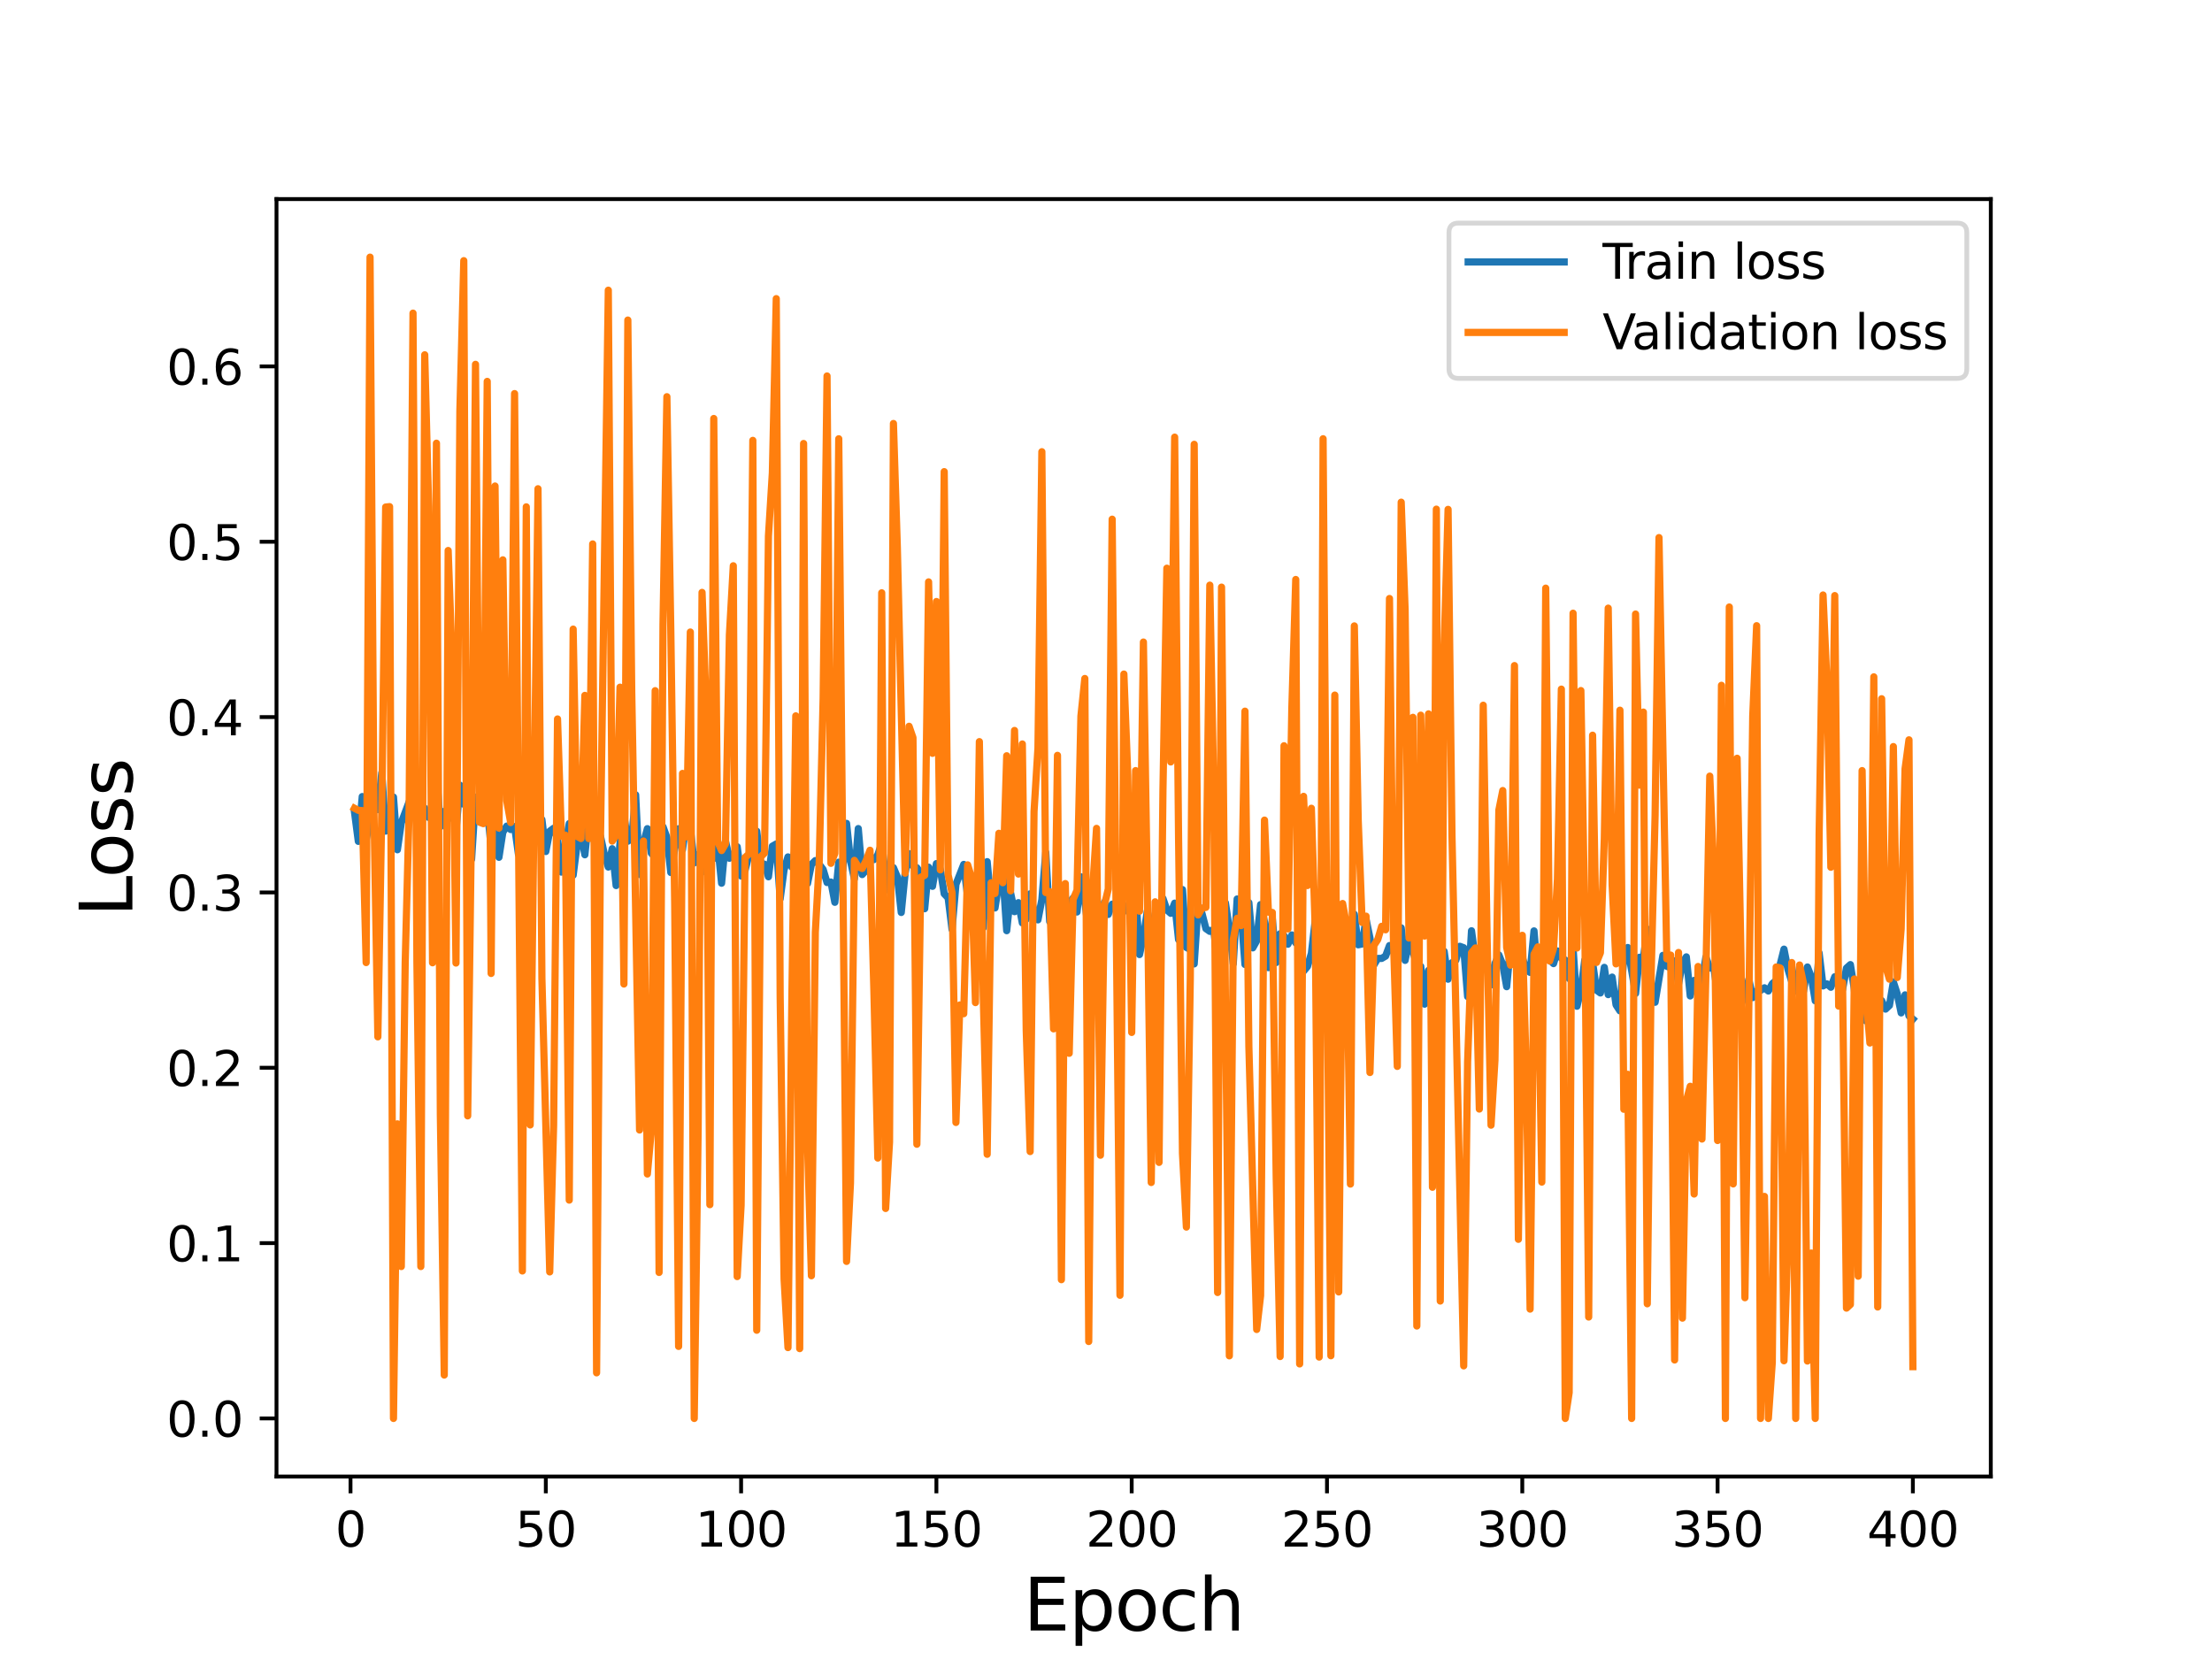<?xml version="1.0" encoding="utf-8" standalone="no"?>
<!DOCTYPE svg PUBLIC "-//W3C//DTD SVG 1.1//EN"
  "http://www.w3.org/Graphics/SVG/1.1/DTD/svg11.dtd">
<svg height="345.6pt" version="1.1" viewBox="0 0 460.8 345.6" width="460.8pt" xmlns="http://www.w3.org/2000/svg" xmlns:xlink="http://www.w3.org/1999/xlink">
 <defs>
  <style type="text/css">*{stroke-linecap:butt;stroke-linejoin:round;}</style>
 </defs>
 <g id="figure_1">
  <g id="patch_1">
   <path d="M 0 345.6 
L 460.8 345.6 
L 460.8 0 
L 0 0 
z
" style="fill:#ffffff;"/>
  </g>
  <g id="axes_1">
   <g id="patch_2">
    <path d="M 57.6 307.584 
L 414.72 307.584 
L 414.72 41.472 
L 57.6 41.472 
z
" style="fill:#ffffff;"/>
   </g>
   <g id="matplotlib.axis_1">
    <g id="xtick_1">
     <g id="line2d_1">
      <defs>
       <path d="M 0 0 
L 0 3.5 
" id="mfa53980876" style="stroke:#000000;stroke-width:0.8;"/>
      </defs>
      <g>
       <use style="stroke:#000000;stroke-width:0.8;" x="73.019" xlink:href="#mfa53980876" y="307.584"/>
      </g>
     </g>
     <g id="text_1">
      <!-- 0 -->
      <g transform="translate(69.838 322.182)scale(0.1 -0.1)">
       <defs>
        <path d="M 2034 4250 
Q 1547 4250 1301 3770 
Q 1056 3291 1056 2328 
Q 1056 1369 1301 889 
Q 1547 409 2034 409 
Q 2525 409 2770 889 
Q 3016 1369 3016 2328 
Q 3016 3291 2770 3770 
Q 2525 4250 2034 4250 
z
M 2034 4750 
Q 2819 4750 3233 4129 
Q 3647 3509 3647 2328 
Q 3647 1150 3233 529 
Q 2819 -91 2034 -91 
Q 1250 -91 836 529 
Q 422 1150 422 2328 
Q 422 3509 836 4129 
Q 1250 4750 2034 4750 
z
" id="DejaVuSans-30" transform="scale(0.016)"/>
       </defs>
       <use xlink:href="#DejaVuSans-30"/>
      </g>
     </g>
    </g>
    <g id="xtick_2">
     <g id="line2d_2">
      <g>
       <use style="stroke:#000000;stroke-width:0.8;" x="113.703" xlink:href="#mfa53980876" y="307.584"/>
      </g>
     </g>
     <g id="text_2">
      <!-- 50 -->
      <g transform="translate(107.34 322.182)scale(0.1 -0.1)">
       <defs>
        <path d="M 691 4666 
L 3169 4666 
L 3169 4134 
L 1269 4134 
L 1269 2991 
Q 1406 3038 1543 3061 
Q 1681 3084 1819 3084 
Q 2600 3084 3056 2656 
Q 3513 2228 3513 1497 
Q 3513 744 3044 326 
Q 2575 -91 1722 -91 
Q 1428 -91 1123 -41 
Q 819 9 494 109 
L 494 744 
Q 775 591 1075 516 
Q 1375 441 1709 441 
Q 2250 441 2565 725 
Q 2881 1009 2881 1497 
Q 2881 1984 2565 2268 
Q 2250 2553 1709 2553 
Q 1456 2553 1204 2497 
Q 953 2441 691 2322 
L 691 4666 
z
" id="DejaVuSans-35" transform="scale(0.016)"/>
       </defs>
       <use xlink:href="#DejaVuSans-35"/>
       <use x="63.623" xlink:href="#DejaVuSans-30"/>
      </g>
     </g>
    </g>
    <g id="xtick_3">
     <g id="line2d_3">
      <g>
       <use style="stroke:#000000;stroke-width:0.8;" x="154.386" xlink:href="#mfa53980876" y="307.584"/>
      </g>
     </g>
     <g id="text_3">
      <!-- 100 -->
      <g transform="translate(144.842 322.182)scale(0.1 -0.1)">
       <defs>
        <path d="M 794 531 
L 1825 531 
L 1825 4091 
L 703 3866 
L 703 4441 
L 1819 4666 
L 2450 4666 
L 2450 531 
L 3481 531 
L 3481 0 
L 794 0 
L 794 531 
z
" id="DejaVuSans-31" transform="scale(0.016)"/>
       </defs>
       <use xlink:href="#DejaVuSans-31"/>
       <use x="63.623" xlink:href="#DejaVuSans-30"/>
       <use x="127.246" xlink:href="#DejaVuSans-30"/>
      </g>
     </g>
    </g>
    <g id="xtick_4">
     <g id="line2d_4">
      <g>
       <use style="stroke:#000000;stroke-width:0.8;" x="195.07" xlink:href="#mfa53980876" y="307.584"/>
      </g>
     </g>
     <g id="text_4">
      <!-- 150 -->
      <g transform="translate(185.526 322.182)scale(0.1 -0.1)">
       <use xlink:href="#DejaVuSans-31"/>
       <use x="63.623" xlink:href="#DejaVuSans-35"/>
       <use x="127.246" xlink:href="#DejaVuSans-30"/>
      </g>
     </g>
    </g>
    <g id="xtick_5">
     <g id="line2d_5">
      <g>
       <use style="stroke:#000000;stroke-width:0.8;" x="235.753" xlink:href="#mfa53980876" y="307.584"/>
      </g>
     </g>
     <g id="text_5">
      <!-- 200 -->
      <g transform="translate(226.209 322.182)scale(0.1 -0.1)">
       <defs>
        <path d="M 1228 531 
L 3431 531 
L 3431 0 
L 469 0 
L 469 531 
Q 828 903 1448 1529 
Q 2069 2156 2228 2338 
Q 2531 2678 2651 2914 
Q 2772 3150 2772 3378 
Q 2772 3750 2511 3984 
Q 2250 4219 1831 4219 
Q 1534 4219 1204 4116 
Q 875 4013 500 3803 
L 500 4441 
Q 881 4594 1212 4672 
Q 1544 4750 1819 4750 
Q 2544 4750 2975 4387 
Q 3406 4025 3406 3419 
Q 3406 3131 3298 2873 
Q 3191 2616 2906 2266 
Q 2828 2175 2409 1742 
Q 1991 1309 1228 531 
z
" id="DejaVuSans-32" transform="scale(0.016)"/>
       </defs>
       <use xlink:href="#DejaVuSans-32"/>
       <use x="63.623" xlink:href="#DejaVuSans-30"/>
       <use x="127.246" xlink:href="#DejaVuSans-30"/>
      </g>
     </g>
    </g>
    <g id="xtick_6">
     <g id="line2d_6">
      <g>
       <use style="stroke:#000000;stroke-width:0.8;" x="276.437" xlink:href="#mfa53980876" y="307.584"/>
      </g>
     </g>
     <g id="text_6">
      <!-- 250 -->
      <g transform="translate(266.893 322.182)scale(0.1 -0.1)">
       <use xlink:href="#DejaVuSans-32"/>
       <use x="63.623" xlink:href="#DejaVuSans-35"/>
       <use x="127.246" xlink:href="#DejaVuSans-30"/>
      </g>
     </g>
    </g>
    <g id="xtick_7">
     <g id="line2d_7">
      <g>
       <use style="stroke:#000000;stroke-width:0.8;" x="317.12" xlink:href="#mfa53980876" y="307.584"/>
      </g>
     </g>
     <g id="text_7">
      <!-- 300 -->
      <g transform="translate(307.576 322.182)scale(0.1 -0.1)">
       <defs>
        <path d="M 2597 2516 
Q 3050 2419 3304 2112 
Q 3559 1806 3559 1356 
Q 3559 666 3084 287 
Q 2609 -91 1734 -91 
Q 1441 -91 1130 -33 
Q 819 25 488 141 
L 488 750 
Q 750 597 1062 519 
Q 1375 441 1716 441 
Q 2309 441 2620 675 
Q 2931 909 2931 1356 
Q 2931 1769 2642 2001 
Q 2353 2234 1838 2234 
L 1294 2234 
L 1294 2753 
L 1863 2753 
Q 2328 2753 2575 2939 
Q 2822 3125 2822 3475 
Q 2822 3834 2567 4026 
Q 2313 4219 1838 4219 
Q 1578 4219 1281 4162 
Q 984 4106 628 3988 
L 628 4550 
Q 988 4650 1302 4700 
Q 1616 4750 1894 4750 
Q 2613 4750 3031 4423 
Q 3450 4097 3450 3541 
Q 3450 3153 3228 2886 
Q 3006 2619 2597 2516 
z
" id="DejaVuSans-33" transform="scale(0.016)"/>
       </defs>
       <use xlink:href="#DejaVuSans-33"/>
       <use x="63.623" xlink:href="#DejaVuSans-30"/>
       <use x="127.246" xlink:href="#DejaVuSans-30"/>
      </g>
     </g>
    </g>
    <g id="xtick_8">
     <g id="line2d_8">
      <g>
       <use style="stroke:#000000;stroke-width:0.8;" x="357.804" xlink:href="#mfa53980876" y="307.584"/>
      </g>
     </g>
     <g id="text_8">
      <!-- 350 -->
      <g transform="translate(348.26 322.182)scale(0.1 -0.1)">
       <use xlink:href="#DejaVuSans-33"/>
       <use x="63.623" xlink:href="#DejaVuSans-35"/>
       <use x="127.246" xlink:href="#DejaVuSans-30"/>
      </g>
     </g>
    </g>
    <g id="xtick_9">
     <g id="line2d_9">
      <g>
       <use style="stroke:#000000;stroke-width:0.8;" x="398.487" xlink:href="#mfa53980876" y="307.584"/>
      </g>
     </g>
     <g id="text_9">
      <!-- 400 -->
      <g transform="translate(388.944 322.182)scale(0.1 -0.1)">
       <defs>
        <path d="M 2419 4116 
L 825 1625 
L 2419 1625 
L 2419 4116 
z
M 2253 4666 
L 3047 4666 
L 3047 1625 
L 3713 1625 
L 3713 1100 
L 3047 1100 
L 3047 0 
L 2419 0 
L 2419 1100 
L 313 1100 
L 313 1709 
L 2253 4666 
z
" id="DejaVuSans-34" transform="scale(0.016)"/>
       </defs>
       <use xlink:href="#DejaVuSans-34"/>
       <use x="63.623" xlink:href="#DejaVuSans-30"/>
       <use x="127.246" xlink:href="#DejaVuSans-30"/>
      </g>
     </g>
    </g>
    <g id="text_10">
     <!-- Epoch -->
     <g transform="translate(213.194 339.66)scale(0.15 -0.15)">
      <defs>
       <path d="M 628 4666 
L 3578 4666 
L 3578 4134 
L 1259 4134 
L 1259 2753 
L 3481 2753 
L 3481 2222 
L 1259 2222 
L 1259 531 
L 3634 531 
L 3634 0 
L 628 0 
L 628 4666 
z
" id="DejaVuSans-45" transform="scale(0.016)"/>
       <path d="M 1159 525 
L 1159 -1331 
L 581 -1331 
L 581 3500 
L 1159 3500 
L 1159 2969 
Q 1341 3281 1617 3432 
Q 1894 3584 2278 3584 
Q 2916 3584 3314 3078 
Q 3713 2572 3713 1747 
Q 3713 922 3314 415 
Q 2916 -91 2278 -91 
Q 1894 -91 1617 61 
Q 1341 213 1159 525 
z
M 3116 1747 
Q 3116 2381 2855 2742 
Q 2594 3103 2138 3103 
Q 1681 3103 1420 2742 
Q 1159 2381 1159 1747 
Q 1159 1113 1420 752 
Q 1681 391 2138 391 
Q 2594 391 2855 752 
Q 3116 1113 3116 1747 
z
" id="DejaVuSans-70" transform="scale(0.016)"/>
       <path d="M 1959 3097 
Q 1497 3097 1228 2736 
Q 959 2375 959 1747 
Q 959 1119 1226 758 
Q 1494 397 1959 397 
Q 2419 397 2687 759 
Q 2956 1122 2956 1747 
Q 2956 2369 2687 2733 
Q 2419 3097 1959 3097 
z
M 1959 3584 
Q 2709 3584 3137 3096 
Q 3566 2609 3566 1747 
Q 3566 888 3137 398 
Q 2709 -91 1959 -91 
Q 1206 -91 779 398 
Q 353 888 353 1747 
Q 353 2609 779 3096 
Q 1206 3584 1959 3584 
z
" id="DejaVuSans-6f" transform="scale(0.016)"/>
       <path d="M 3122 3366 
L 3122 2828 
Q 2878 2963 2633 3030 
Q 2388 3097 2138 3097 
Q 1578 3097 1268 2742 
Q 959 2388 959 1747 
Q 959 1106 1268 751 
Q 1578 397 2138 397 
Q 2388 397 2633 464 
Q 2878 531 3122 666 
L 3122 134 
Q 2881 22 2623 -34 
Q 2366 -91 2075 -91 
Q 1284 -91 818 406 
Q 353 903 353 1747 
Q 353 2603 823 3093 
Q 1294 3584 2113 3584 
Q 2378 3584 2631 3529 
Q 2884 3475 3122 3366 
z
" id="DejaVuSans-63" transform="scale(0.016)"/>
       <path d="M 3513 2113 
L 3513 0 
L 2938 0 
L 2938 2094 
Q 2938 2591 2744 2837 
Q 2550 3084 2163 3084 
Q 1697 3084 1428 2787 
Q 1159 2491 1159 1978 
L 1159 0 
L 581 0 
L 581 4863 
L 1159 4863 
L 1159 2956 
Q 1366 3272 1645 3428 
Q 1925 3584 2291 3584 
Q 2894 3584 3203 3211 
Q 3513 2838 3513 2113 
z
" id="DejaVuSans-68" transform="scale(0.016)"/>
      </defs>
      <use xlink:href="#DejaVuSans-45"/>
      <use x="63.184" xlink:href="#DejaVuSans-70"/>
      <use x="126.66" xlink:href="#DejaVuSans-6f"/>
      <use x="187.842" xlink:href="#DejaVuSans-63"/>
      <use x="242.822" xlink:href="#DejaVuSans-68"/>
     </g>
    </g>
   </g>
   <g id="matplotlib.axis_2">
    <g id="ytick_1">
     <g id="line2d_10">
      <defs>
       <path d="M 0 0 
L -3.5 0 
" id="md82b149ac2" style="stroke:#000000;stroke-width:0.8;"/>
      </defs>
      <g>
       <use style="stroke:#000000;stroke-width:0.8;" x="57.6" xlink:href="#md82b149ac2" y="295.488"/>
      </g>
     </g>
     <g id="text_11">
      <!-- 0.0 -->
      <g transform="translate(34.697 299.287)scale(0.1 -0.1)">
       <defs>
        <path d="M 684 794 
L 1344 794 
L 1344 0 
L 684 0 
L 684 794 
z
" id="DejaVuSans-2e" transform="scale(0.016)"/>
       </defs>
       <use xlink:href="#DejaVuSans-30"/>
       <use x="63.623" xlink:href="#DejaVuSans-2e"/>
       <use x="95.41" xlink:href="#DejaVuSans-30"/>
      </g>
     </g>
    </g>
    <g id="ytick_2">
     <g id="line2d_11">
      <g>
       <use style="stroke:#000000;stroke-width:0.8;" x="57.6" xlink:href="#md82b149ac2" y="258.961"/>
      </g>
     </g>
     <g id="text_12">
      <!-- 0.1 -->
      <g transform="translate(34.697 262.76)scale(0.1 -0.1)">
       <use xlink:href="#DejaVuSans-30"/>
       <use x="63.623" xlink:href="#DejaVuSans-2e"/>
       <use x="95.41" xlink:href="#DejaVuSans-31"/>
      </g>
     </g>
    </g>
    <g id="ytick_3">
     <g id="line2d_12">
      <g>
       <use style="stroke:#000000;stroke-width:0.8;" x="57.6" xlink:href="#md82b149ac2" y="222.434"/>
      </g>
     </g>
     <g id="text_13">
      <!-- 0.2 -->
      <g transform="translate(34.697 226.233)scale(0.1 -0.1)">
       <use xlink:href="#DejaVuSans-30"/>
       <use x="63.623" xlink:href="#DejaVuSans-2e"/>
       <use x="95.41" xlink:href="#DejaVuSans-32"/>
      </g>
     </g>
    </g>
    <g id="ytick_4">
     <g id="line2d_13">
      <g>
       <use style="stroke:#000000;stroke-width:0.8;" x="57.6" xlink:href="#md82b149ac2" y="185.907"/>
      </g>
     </g>
     <g id="text_14">
      <!-- 0.3 -->
      <g transform="translate(34.697 189.707)scale(0.1 -0.1)">
       <use xlink:href="#DejaVuSans-30"/>
       <use x="63.623" xlink:href="#DejaVuSans-2e"/>
       <use x="95.41" xlink:href="#DejaVuSans-33"/>
      </g>
     </g>
    </g>
    <g id="ytick_5">
     <g id="line2d_14">
      <g>
       <use style="stroke:#000000;stroke-width:0.8;" x="57.6" xlink:href="#md82b149ac2" y="149.381"/>
      </g>
     </g>
     <g id="text_15">
      <!-- 0.4 -->
      <g transform="translate(34.697 153.18)scale(0.1 -0.1)">
       <use xlink:href="#DejaVuSans-30"/>
       <use x="63.623" xlink:href="#DejaVuSans-2e"/>
       <use x="95.41" xlink:href="#DejaVuSans-34"/>
      </g>
     </g>
    </g>
    <g id="ytick_6">
     <g id="line2d_15">
      <g>
       <use style="stroke:#000000;stroke-width:0.8;" x="57.6" xlink:href="#md82b149ac2" y="112.854"/>
      </g>
     </g>
     <g id="text_16">
      <!-- 0.5 -->
      <g transform="translate(34.697 116.653)scale(0.1 -0.1)">
       <use xlink:href="#DejaVuSans-30"/>
       <use x="63.623" xlink:href="#DejaVuSans-2e"/>
       <use x="95.41" xlink:href="#DejaVuSans-35"/>
      </g>
     </g>
    </g>
    <g id="ytick_7">
     <g id="line2d_16">
      <g>
       <use style="stroke:#000000;stroke-width:0.8;" x="57.6" xlink:href="#md82b149ac2" y="76.327"/>
      </g>
     </g>
     <g id="text_17">
      <!-- 0.6 -->
      <g transform="translate(34.697 80.126)scale(0.1 -0.1)">
       <defs>
        <path d="M 2113 2584 
Q 1688 2584 1439 2293 
Q 1191 2003 1191 1497 
Q 1191 994 1439 701 
Q 1688 409 2113 409 
Q 2538 409 2786 701 
Q 3034 994 3034 1497 
Q 3034 2003 2786 2293 
Q 2538 2584 2113 2584 
z
M 3366 4563 
L 3366 3988 
Q 3128 4100 2886 4159 
Q 2644 4219 2406 4219 
Q 1781 4219 1451 3797 
Q 1122 3375 1075 2522 
Q 1259 2794 1537 2939 
Q 1816 3084 2150 3084 
Q 2853 3084 3261 2657 
Q 3669 2231 3669 1497 
Q 3669 778 3244 343 
Q 2819 -91 2113 -91 
Q 1303 -91 875 529 
Q 447 1150 447 2328 
Q 447 3434 972 4092 
Q 1497 4750 2381 4750 
Q 2619 4750 2861 4703 
Q 3103 4656 3366 4563 
z
" id="DejaVuSans-36" transform="scale(0.016)"/>
       </defs>
       <use xlink:href="#DejaVuSans-30"/>
       <use x="63.623" xlink:href="#DejaVuSans-2e"/>
       <use x="95.41" xlink:href="#DejaVuSans-36"/>
      </g>
     </g>
    </g>
    <g id="text_18">
     <!-- Loss -->
     <g transform="translate(27.577 190.979)rotate(-90)scale(0.15 -0.15)">
      <defs>
       <path d="M 628 4666 
L 1259 4666 
L 1259 531 
L 3531 531 
L 3531 0 
L 628 0 
L 628 4666 
z
" id="DejaVuSans-4c" transform="scale(0.016)"/>
       <path d="M 2834 3397 
L 2834 2853 
Q 2591 2978 2328 3040 
Q 2066 3103 1784 3103 
Q 1356 3103 1142 2972 
Q 928 2841 928 2578 
Q 928 2378 1081 2264 
Q 1234 2150 1697 2047 
L 1894 2003 
Q 2506 1872 2764 1633 
Q 3022 1394 3022 966 
Q 3022 478 2636 193 
Q 2250 -91 1575 -91 
Q 1294 -91 989 -36 
Q 684 19 347 128 
L 347 722 
Q 666 556 975 473 
Q 1284 391 1588 391 
Q 1994 391 2212 530 
Q 2431 669 2431 922 
Q 2431 1156 2273 1281 
Q 2116 1406 1581 1522 
L 1381 1569 
Q 847 1681 609 1914 
Q 372 2147 372 2553 
Q 372 3047 722 3315 
Q 1072 3584 1716 3584 
Q 2034 3584 2315 3537 
Q 2597 3491 2834 3397 
z
" id="DejaVuSans-73" transform="scale(0.016)"/>
      </defs>
      <use xlink:href="#DejaVuSans-4c"/>
      <use x="53.963" xlink:href="#DejaVuSans-6f"/>
      <use x="115.145" xlink:href="#DejaVuSans-73"/>
      <use x="167.244" xlink:href="#DejaVuSans-73"/>
     </g>
    </g>
   </g>
   <g id="line2d_17">
    <path clip-path="url(#pd3106935c7)" d="M 73.833 169.07 
L 74.646 175.272 
L 75.46 165.939 
L 76.274 174.981 
L 77.087 170.844 
L 77.901 167.456 
L 78.715 168.663 
L 79.528 160.999 
L 80.342 173.133 
L 81.156 170.507 
L 81.969 166.043 
L 82.783 177.019 
L 83.597 171.403 
L 85.224 167.035 
L 86.038 165.91 
L 86.851 171.52 
L 87.665 169.086 
L 88.479 168.361 
L 89.292 170.281 
L 90.106 169.9 
L 90.92 160.847 
L 91.733 172.217 
L 92.547 169.019 
L 93.361 170.667 
L 94.174 165.024 
L 94.988 173.123 
L 95.802 163.558 
L 96.616 167.538 
L 97.429 163.601 
L 98.243 178.988 
L 99.057 166.061 
L 99.87 167.178 
L 100.684 164.77 
L 101.498 168.416 
L 102.311 176.453 
L 103.125 172.645 
L 103.939 178.592 
L 104.752 173.367 
L 105.566 172.094 
L 106.38 172.804 
L 107.193 172.176 
L 108.007 177.982 
L 108.821 173.425 
L 109.634 176.198 
L 110.448 167.018 
L 111.262 165.918 
L 112.075 170.912 
L 112.889 170.729 
L 113.703 177.386 
L 114.516 173.159 
L 115.33 172.547 
L 116.144 174.684 
L 116.957 181.673 
L 117.771 175.918 
L 118.585 171.558 
L 119.398 182.326 
L 120.212 176.041 
L 121.026 173.77 
L 121.839 178.065 
L 122.653 170.141 
L 123.467 173.049 
L 124.28 178.029 
L 125.094 174.228 
L 125.908 177.98 
L 126.721 180.622 
L 127.535 176.8 
L 128.349 184.479 
L 129.162 175.594 
L 129.976 169.959 
L 130.79 175.237 
L 131.603 174.647 
L 132.417 165.574 
L 133.231 182.18 
L 134.044 175.64 
L 134.858 172.625 
L 135.672 177.726 
L 136.485 178.612 
L 137.299 182.059 
L 138.113 172.226 
L 138.926 174.456 
L 139.74 181.756 
L 140.554 176.776 
L 141.367 172.642 
L 142.181 176.991 
L 142.995 170.734 
L 143.808 172.6 
L 144.622 179.766 
L 145.436 178.012 
L 146.249 181.662 
L 147.063 170.242 
L 148.69 178.859 
L 149.504 175.888 
L 150.318 183.988 
L 151.131 175.201 
L 151.945 178.791 
L 152.759 178.244 
L 153.572 176.391 
L 154.386 182.487 
L 155.2 181.354 
L 156.013 178.122 
L 156.827 176.269 
L 157.641 173.158 
L 158.454 179.801 
L 159.268 180.033 
L 160.082 182.648 
L 160.895 176.279 
L 161.709 175.815 
L 162.523 187.238 
L 163.336 181.19 
L 164.15 178.51 
L 164.964 180.638 
L 165.777 176.014 
L 166.591 175.821 
L 167.405 183.156 
L 168.219 184.053 
L 169.032 180.083 
L 169.846 179.278 
L 170.66 180.068 
L 171.473 181.117 
L 172.287 183.848 
L 173.101 183.744 
L 173.914 187.966 
L 174.728 179.608 
L 175.542 181.324 
L 176.355 171.527 
L 177.169 179.323 
L 177.983 183.067 
L 178.796 172.608 
L 179.61 182.189 
L 180.424 181.305 
L 181.237 179.053 
L 182.051 179.073 
L 182.865 178.089 
L 183.678 175.623 
L 184.492 182.733 
L 185.306 185.596 
L 186.119 180.754 
L 186.933 182.685 
L 187.747 190.083 
L 188.56 181.852 
L 189.374 177.828 
L 190.188 180.42 
L 191.001 180.769 
L 191.815 181.905 
L 192.629 189.302 
L 193.442 180.648 
L 194.256 184.637 
L 195.07 179.904 
L 195.883 181.094 
L 196.697 186.192 
L 197.511 187.037 
L 198.324 193.608 
L 199.138 184.211 
L 200.765 180.074 
L 201.579 186.841 
L 203.206 184.859 
L 204.02 187.303 
L 204.834 193.264 
L 205.647 179.499 
L 206.461 188.08 
L 207.275 189.145 
L 208.088 184.111 
L 208.902 181.975 
L 209.716 193.879 
L 210.529 186.01 
L 211.343 189.917 
L 212.157 188.044 
L 212.97 192.259 
L 213.784 191.48 
L 214.598 186.201 
L 215.411 189.793 
L 216.225 191.623 
L 217.039 187.397 
L 217.852 177.584 
L 218.666 191.976 
L 219.48 186.592 
L 220.293 184.18 
L 221.107 189.988 
L 221.921 188.761 
L 222.734 188.124 
L 223.548 187.077 
L 224.362 189.984 
L 225.175 182.655 
L 225.989 187.788 
L 226.803 194.348 
L 227.616 189.503 
L 228.43 186.572 
L 229.244 196.475 
L 230.057 187.975 
L 230.871 190.492 
L 231.685 188.358 
L 232.498 188.282 
L 233.312 188.87 
L 234.126 189.869 
L 234.939 188.793 
L 236.567 185.838 
L 237.381 198.852 
L 238.194 195.172 
L 239.008 189.784 
L 239.822 193.41 
L 240.635 194.433 
L 241.449 189.001 
L 242.263 187.16 
L 243.076 189.563 
L 243.89 190.261 
L 244.704 188.144 
L 245.517 195.742 
L 246.331 185.312 
L 247.145 197.361 
L 247.958 197.808 
L 248.772 200.797 
L 249.586 188.528 
L 250.399 190.304 
L 251.213 193.452 
L 252.027 194.021 
L 252.84 193.601 
L 253.654 201.064 
L 254.468 201.604 
L 255.281 188.082 
L 256.095 193.515 
L 256.909 200.775 
L 257.722 187.273 
L 258.536 190.209 
L 259.35 200.918 
L 260.163 188.034 
L 260.977 197.454 
L 261.791 195.98 
L 262.604 188.44 
L 263.418 192.065 
L 264.232 201.574 
L 265.045 191.322 
L 265.859 200.513 
L 266.673 194.52 
L 267.486 194.896 
L 268.3 196.697 
L 269.114 194.763 
L 269.927 196.423 
L 270.741 195.04 
L 271.555 202.312 
L 272.368 201.338 
L 273.182 198.605 
L 273.996 191.668 
L 274.809 198.817 
L 275.623 196.016 
L 276.437 200.222 
L 277.25 197.114 
L 278.064 202.084 
L 278.878 203.158 
L 279.691 196.951 
L 280.505 194.06 
L 281.319 200.172 
L 282.132 190.46 
L 282.946 196.82 
L 283.76 196.643 
L 284.573 191.468 
L 285.387 195.409 
L 286.201 201.028 
L 287.014 199.656 
L 287.828 199.655 
L 288.642 199.172 
L 289.455 196.979 
L 290.269 198.307 
L 291.083 194.096 
L 291.896 193.285 
L 292.71 200.063 
L 293.524 196.131 
L 294.337 198.158 
L 295.151 201.155 
L 295.965 201.311 
L 296.778 209.183 
L 297.592 202.148 
L 298.406 205.874 
L 299.219 192.956 
L 300.033 198.46 
L 300.847 198.19 
L 301.66 203.985 
L 302.474 200.56 
L 303.288 200.014 
L 304.101 197.129 
L 304.915 197.429 
L 305.729 207.6 
L 306.543 193.896 
L 307.356 199.952 
L 308.17 198.556 
L 308.984 199.278 
L 309.797 200.715 
L 310.611 205.187 
L 311.425 200.729 
L 312.238 198.926 
L 313.052 200.945 
L 313.866 205.545 
L 314.679 196.988 
L 315.493 198.036 
L 316.307 203.53 
L 317.12 199.452 
L 317.934 202.011 
L 318.748 202.566 
L 319.561 193.923 
L 320.375 203.535 
L 321.189 198.842 
L 322.002 198.233 
L 322.816 199.934 
L 323.63 200.736 
L 324.443 198.102 
L 325.257 199.595 
L 326.071 200 
L 326.884 203.856 
L 327.698 197.421 
L 328.512 209.615 
L 329.325 206.335 
L 330.139 199.994 
L 330.953 200.532 
L 331.766 200.445 
L 332.58 206.267 
L 333.394 206.853 
L 334.207 201.52 
L 335.021 207.199 
L 335.835 203.547 
L 336.648 209.329 
L 337.462 210.578 
L 338.276 199.111 
L 339.089 197.384 
L 340.717 206.955 
L 341.53 199.415 
L 342.344 199.573 
L 343.158 193.562 
L 343.971 208.728 
L 344.785 208.791 
L 346.412 199.021 
L 347.226 201.302 
L 348.04 201.594 
L 348.853 200.155 
L 349.667 205.011 
L 350.481 200.566 
L 351.294 199.332 
L 352.108 207.473 
L 352.922 204.241 
L 353.735 204.155 
L 354.549 204.323 
L 355.363 199.395 
L 356.176 201.657 
L 356.99 201.385 
L 357.804 206.969 
L 358.617 201.501 
L 359.431 205.554 
L 360.245 203.531 
L 361.058 196.878 
L 361.872 200.26 
L 362.686 209.32 
L 363.499 207.231 
L 364.313 203.999 
L 365.127 207.822 
L 365.94 206.468 
L 366.754 206.32 
L 367.568 205.776 
L 368.381 206.444 
L 369.195 204.93 
L 370.009 204.242 
L 371.636 197.728 
L 372.45 201.903 
L 373.263 204.558 
L 374.077 206.473 
L 374.891 201.39 
L 375.704 206.477 
L 376.518 201.442 
L 377.332 203.512 
L 378.146 208.486 
L 378.959 198.527 
L 379.773 205.383 
L 380.587 204.961 
L 381.4 205.662 
L 382.214 203.476 
L 383.028 204.93 
L 383.841 206.11 
L 384.655 201.671 
L 385.469 200.944 
L 386.282 205.988 
L 387.096 215.128 
L 387.91 210.742 
L 388.723 212.653 
L 389.537 206.053 
L 390.351 207.449 
L 391.164 211.967 
L 391.978 208.45 
L 392.792 210.216 
L 393.605 209.45 
L 394.419 204.544 
L 395.233 207.059 
L 396.046 211.005 
L 396.86 207.251 
L 397.674 211.623 
L 398.487 212.305 
L 398.487 212.305 
" style="fill:none;stroke:#1f77b4;stroke-linecap:square;stroke-width:1.5;"/>
   </g>
   <g id="line2d_18">
    <path clip-path="url(#pd3106935c7)" d="M 73.833 168.373 
L 74.646 168.809 
L 75.46 168.869 
L 76.274 200.521 
L 77.087 53.568 
L 77.901 168.861 
L 78.715 215.996 
L 79.528 168.862 
L 80.342 105.625 
L 81.156 105.544 
L 81.969 295.488 
L 82.783 234.122 
L 83.597 263.844 
L 84.41 200.534 
L 85.224 168.873 
L 86.038 65.231 
L 86.851 200.535 
L 87.665 263.841 
L 88.479 73.91 
L 89.292 105.534 
L 90.106 200.563 
L 90.92 92.329 
L 91.733 232.206 
L 92.547 286.446 
L 93.361 114.679 
L 94.174 137.362 
L 94.988 200.62 
L 95.802 85.588 
L 96.616 54.303 
L 97.429 232.453 
L 98.243 169.73 
L 99.057 75.897 
L 99.87 171.267 
L 100.684 171.578 
L 101.498 79.45 
L 102.311 202.789 
L 103.125 101.249 
L 103.939 172.513 
L 104.752 116.625 
L 105.566 166.819 
L 106.38 171.348 
L 107.193 81.991 
L 108.821 264.764 
L 109.634 105.585 
L 110.448 234.348 
L 112.075 101.816 
L 112.889 203.777 
L 114.516 264.96 
L 115.33 234.446 
L 116.144 149.773 
L 116.957 174.24 
L 117.771 173.978 
L 118.585 250.007 
L 119.398 131.057 
L 120.212 174.217 
L 121.026 174.673 
L 121.839 144.863 
L 122.653 174.689 
L 123.467 113.315 
L 124.28 285.986 
L 125.094 174.655 
L 126.721 60.455 
L 127.535 175.217 
L 128.349 174.039 
L 129.162 143.154 
L 129.976 204.986 
L 130.79 66.677 
L 131.603 144.17 
L 133.231 235.4 
L 134.044 175.201 
L 134.858 244.564 
L 135.672 235.551 
L 136.485 143.882 
L 137.299 265.07 
L 138.113 130.144 
L 138.926 82.641 
L 139.74 131.197 
L 140.554 188.418 
L 141.367 280.481 
L 142.181 161.117 
L 142.995 174.336 
L 143.808 131.665 
L 144.622 295.488 
L 145.436 235.371 
L 146.249 123.407 
L 147.063 145.842 
L 147.877 250.955 
L 148.69 87.182 
L 149.504 175.293 
L 150.318 177.183 
L 151.131 175.786 
L 151.945 132.262 
L 152.759 117.86 
L 153.572 265.934 
L 154.386 251.089 
L 155.2 178.644 
L 156.013 177.892 
L 156.827 91.739 
L 157.641 277.115 
L 158.454 178.514 
L 159.268 177.7 
L 160.082 111.687 
L 160.895 98.511 
L 161.709 62.214 
L 162.523 207.544 
L 163.336 266.426 
L 164.15 280.729 
L 164.964 207.539 
L 165.777 149.127 
L 166.591 280.939 
L 167.405 92.389 
L 168.219 238.357 
L 169.032 265.763 
L 169.846 194.213 
L 170.66 179.533 
L 171.473 145.441 
L 172.287 78.325 
L 173.101 179.846 
L 173.914 177.786 
L 174.728 91.405 
L 176.355 262.772 
L 177.169 246.466 
L 177.983 179.234 
L 178.796 180.564 
L 179.61 180.917 
L 180.424 179.29 
L 181.237 177.122 
L 182.051 206.592 
L 182.865 241.243 
L 183.678 123.495 
L 184.492 251.745 
L 185.306 237.903 
L 186.119 88.222 
L 186.933 114.05 
L 188.56 181.895 
L 189.374 151.298 
L 190.188 153.667 
L 191.001 238.362 
L 191.815 182.739 
L 192.629 182.346 
L 193.442 121.22 
L 194.256 156.931 
L 195.07 125.305 
L 195.883 181.2 
L 196.697 98.251 
L 197.511 182.247 
L 198.324 185.943 
L 199.138 233.827 
L 199.952 209.351 
L 200.765 211.175 
L 201.579 180.167 
L 202.393 182.824 
L 203.206 208.857 
L 204.02 154.497 
L 204.834 207.525 
L 205.647 240.458 
L 206.461 183.902 
L 207.275 186.135 
L 208.088 173.589 
L 208.902 183.885 
L 209.716 157.438 
L 210.529 185.575 
L 211.343 152.169 
L 212.157 182.082 
L 212.97 154.99 
L 213.784 214.699 
L 214.598 239.891 
L 215.411 169.024 
L 216.225 155.854 
L 217.039 94.101 
L 217.852 185.935 
L 218.666 185.74 
L 219.48 214.331 
L 220.293 157.352 
L 221.107 266.581 
L 221.921 184.062 
L 222.734 219.423 
L 223.548 187.365 
L 224.362 185.444 
L 225.175 149.175 
L 225.989 141.341 
L 226.803 279.46 
L 227.616 185.232 
L 228.43 172.565 
L 229.244 240.654 
L 230.057 188.553 
L 230.871 185.204 
L 231.685 108.159 
L 233.312 269.826 
L 234.126 140.419 
L 234.939 161.559 
L 235.753 215.075 
L 236.567 160.533 
L 237.381 189.822 
L 238.194 133.751 
L 239.008 185.566 
L 239.822 246.335 
L 240.635 187.864 
L 241.449 242.146 
L 242.263 164.659 
L 243.076 118.367 
L 243.89 158.728 
L 244.704 91.065 
L 245.517 174.493 
L 246.331 240.273 
L 247.145 255.619 
L 247.958 203.93 
L 248.772 92.559 
L 249.586 190.593 
L 250.399 189.197 
L 251.213 189.02 
L 252.027 121.898 
L 252.84 164.033 
L 253.654 269.25 
L 254.468 122.311 
L 255.281 208.417 
L 256.095 282.446 
L 256.909 195.759 
L 257.722 191.3 
L 258.536 192.822 
L 259.35 148.149 
L 260.163 218.027 
L 261.791 276.954 
L 262.604 269.918 
L 263.418 170.845 
L 264.232 190.009 
L 265.045 190.08 
L 265.859 245.334 
L 266.673 282.589 
L 267.486 155.354 
L 268.3 193.513 
L 269.114 147.468 
L 269.927 120.718 
L 270.741 284.132 
L 271.555 165.893 
L 272.368 184.472 
L 273.182 168.378 
L 273.996 193.916 
L 274.809 282.704 
L 275.623 91.399 
L 276.437 198.229 
L 277.25 282.425 
L 278.064 144.799 
L 278.878 269.137 
L 279.691 188.217 
L 280.505 192.672 
L 281.319 246.662 
L 282.132 130.389 
L 282.946 170.988 
L 283.76 192.159 
L 284.573 190.854 
L 285.387 223.422 
L 286.201 196.949 
L 287.014 195.724 
L 287.828 192.966 
L 288.642 193.693 
L 289.455 124.678 
L 290.269 195.224 
L 291.083 222.15 
L 291.896 104.615 
L 292.71 126.999 
L 293.524 195.405 
L 294.337 149.429 
L 295.151 276.231 
L 295.965 148.985 
L 296.778 194.996 
L 297.592 148.711 
L 298.406 247.325 
L 299.219 106.067 
L 300.033 271.03 
L 300.847 134.74 
L 301.66 106.112 
L 302.474 174.043 
L 304.915 284.536 
L 305.729 221.222 
L 306.543 198.466 
L 307.356 197.475 
L 308.17 231.039 
L 308.984 146.913 
L 309.797 195.452 
L 310.611 234.394 
L 311.425 220.838 
L 312.238 168.757 
L 313.052 164.685 
L 313.866 197.375 
L 314.679 201.063 
L 315.493 138.654 
L 316.307 258.171 
L 317.12 194.842 
L 317.934 222.441 
L 318.748 272.709 
L 319.561 198.801 
L 320.375 197.244 
L 321.189 246.251 
L 322.002 122.524 
L 322.816 200.201 
L 323.63 197.565 
L 324.443 183.132 
L 325.257 143.559 
L 326.071 295.488 
L 326.884 290.098 
L 327.698 127.742 
L 328.512 197.485 
L 329.325 143.857 
L 330.139 191.898 
L 330.953 274.362 
L 331.766 153.158 
L 332.58 200.497 
L 333.394 198.484 
L 334.207 174.688 
L 335.021 126.69 
L 335.835 184.362 
L 336.648 200.795 
L 337.462 147.944 
L 338.276 231.085 
L 339.089 223.797 
L 339.903 295.488 
L 340.717 127.917 
L 341.53 163.562 
L 342.344 148.341 
L 343.158 271.602 
L 343.971 202.74 
L 344.785 169.922 
L 345.599 111.989 
L 347.226 199.74 
L 348.04 198.962 
L 348.853 283.307 
L 349.667 198.418 
L 350.481 274.592 
L 351.294 229.307 
L 352.108 226.293 
L 352.922 248.734 
L 353.735 201.337 
L 354.549 237.281 
L 355.363 203.237 
L 356.176 161.682 
L 356.99 180.509 
L 357.804 237.588 
L 358.617 142.764 
L 359.431 295.488 
L 360.245 126.451 
L 361.058 246.63 
L 361.872 157.959 
L 362.686 199.491 
L 363.499 270.337 
L 365.127 149.149 
L 365.94 130.342 
L 366.754 295.488 
L 367.568 249.23 
L 368.381 295.488 
L 369.195 283.87 
L 370.009 201.446 
L 370.822 201.629 
L 371.636 283.472 
L 372.45 258.859 
L 373.263 200.515 
L 374.077 295.488 
L 374.891 201.025 
L 375.704 204.88 
L 376.518 283.529 
L 377.332 261.032 
L 378.146 295.488 
L 378.959 173.737 
L 379.773 123.951 
L 380.587 142.311 
L 381.4 180.663 
L 382.214 124.074 
L 383.028 209.588 
L 383.841 204.691 
L 384.655 272.506 
L 385.469 271.749 
L 386.282 203.945 
L 387.096 265.852 
L 387.91 160.531 
L 388.723 207.585 
L 389.537 217.276 
L 390.351 141 
L 391.164 272.27 
L 391.978 145.559 
L 392.792 201.271 
L 393.605 203.98 
L 394.419 155.524 
L 395.233 203.633 
L 396.046 193.504 
L 396.86 160.151 
L 397.674 154.12 
L 398.487 284.699 
L 398.487 284.699 
" style="fill:none;stroke:#ff7f0e;stroke-linecap:square;stroke-width:1.5;"/>
   </g>
   <g id="patch_3">
    <path d="M 57.6 307.584 
L 57.6 41.472 
" style="fill:none;stroke:#000000;stroke-linecap:square;stroke-linejoin:miter;stroke-width:0.8;"/>
   </g>
   <g id="patch_4">
    <path d="M 414.72 307.584 
L 414.72 41.472 
" style="fill:none;stroke:#000000;stroke-linecap:square;stroke-linejoin:miter;stroke-width:0.8;"/>
   </g>
   <g id="patch_5">
    <path d="M 57.6 307.584 
L 414.72 307.584 
" style="fill:none;stroke:#000000;stroke-linecap:square;stroke-linejoin:miter;stroke-width:0.8;"/>
   </g>
   <g id="patch_6">
    <path d="M 57.6 41.472 
L 414.72 41.472 
" style="fill:none;stroke:#000000;stroke-linecap:square;stroke-linejoin:miter;stroke-width:0.8;"/>
   </g>
   <g id="legend_1">
    <g id="patch_7">
     <path d="M 303.845 78.828 
L 407.72 78.828 
Q 409.72 78.828 409.72 76.828 
L 409.72 48.472 
Q 409.72 46.472 407.72 46.472 
L 303.845 46.472 
Q 301.845 46.472 301.845 48.472 
L 301.845 76.828 
Q 301.845 78.828 303.845 78.828 
z
" style="fill:#ffffff;opacity:0.8;stroke:#cccccc;stroke-linejoin:miter;"/>
    </g>
    <g id="line2d_19">
     <path d="M 305.845 54.57 
L 325.845 54.57 
" style="fill:none;stroke:#1f77b4;stroke-linecap:square;stroke-width:1.5;"/>
    </g>
    <g id="line2d_20"/>
    <g id="text_19">
     <!-- Train loss -->
     <g transform="translate(333.845 58.07)scale(0.1 -0.1)">
      <defs>
       <path d="M -19 4666 
L 3928 4666 
L 3928 4134 
L 2272 4134 
L 2272 0 
L 1638 0 
L 1638 4134 
L -19 4134 
L -19 4666 
z
" id="DejaVuSans-54" transform="scale(0.016)"/>
       <path d="M 2631 2963 
Q 2534 3019 2420 3045 
Q 2306 3072 2169 3072 
Q 1681 3072 1420 2755 
Q 1159 2438 1159 1844 
L 1159 0 
L 581 0 
L 581 3500 
L 1159 3500 
L 1159 2956 
Q 1341 3275 1631 3429 
Q 1922 3584 2338 3584 
Q 2397 3584 2469 3576 
Q 2541 3569 2628 3553 
L 2631 2963 
z
" id="DejaVuSans-72" transform="scale(0.016)"/>
       <path d="M 2194 1759 
Q 1497 1759 1228 1600 
Q 959 1441 959 1056 
Q 959 750 1161 570 
Q 1363 391 1709 391 
Q 2188 391 2477 730 
Q 2766 1069 2766 1631 
L 2766 1759 
L 2194 1759 
z
M 3341 1997 
L 3341 0 
L 2766 0 
L 2766 531 
Q 2569 213 2275 61 
Q 1981 -91 1556 -91 
Q 1019 -91 701 211 
Q 384 513 384 1019 
Q 384 1609 779 1909 
Q 1175 2209 1959 2209 
L 2766 2209 
L 2766 2266 
Q 2766 2663 2505 2880 
Q 2244 3097 1772 3097 
Q 1472 3097 1187 3025 
Q 903 2953 641 2809 
L 641 3341 
Q 956 3463 1253 3523 
Q 1550 3584 1831 3584 
Q 2591 3584 2966 3190 
Q 3341 2797 3341 1997 
z
" id="DejaVuSans-61" transform="scale(0.016)"/>
       <path d="M 603 3500 
L 1178 3500 
L 1178 0 
L 603 0 
L 603 3500 
z
M 603 4863 
L 1178 4863 
L 1178 4134 
L 603 4134 
L 603 4863 
z
" id="DejaVuSans-69" transform="scale(0.016)"/>
       <path d="M 3513 2113 
L 3513 0 
L 2938 0 
L 2938 2094 
Q 2938 2591 2744 2837 
Q 2550 3084 2163 3084 
Q 1697 3084 1428 2787 
Q 1159 2491 1159 1978 
L 1159 0 
L 581 0 
L 581 3500 
L 1159 3500 
L 1159 2956 
Q 1366 3272 1645 3428 
Q 1925 3584 2291 3584 
Q 2894 3584 3203 3211 
Q 3513 2838 3513 2113 
z
" id="DejaVuSans-6e" transform="scale(0.016)"/>
       <path id="DejaVuSans-20" transform="scale(0.016)"/>
       <path d="M 603 4863 
L 1178 4863 
L 1178 0 
L 603 0 
L 603 4863 
z
" id="DejaVuSans-6c" transform="scale(0.016)"/>
      </defs>
      <use xlink:href="#DejaVuSans-54"/>
      <use x="46.334" xlink:href="#DejaVuSans-72"/>
      <use x="87.447" xlink:href="#DejaVuSans-61"/>
      <use x="148.727" xlink:href="#DejaVuSans-69"/>
      <use x="176.51" xlink:href="#DejaVuSans-6e"/>
      <use x="239.889" xlink:href="#DejaVuSans-20"/>
      <use x="271.676" xlink:href="#DejaVuSans-6c"/>
      <use x="299.459" xlink:href="#DejaVuSans-6f"/>
      <use x="360.641" xlink:href="#DejaVuSans-73"/>
      <use x="412.74" xlink:href="#DejaVuSans-73"/>
     </g>
    </g>
    <g id="line2d_21">
     <path d="M 305.845 69.249 
L 325.845 69.249 
" style="fill:none;stroke:#ff7f0e;stroke-linecap:square;stroke-width:1.5;"/>
    </g>
    <g id="line2d_22"/>
    <g id="text_20">
     <!-- Validation loss -->
     <g transform="translate(333.845 72.749)scale(0.1 -0.1)">
      <defs>
       <path d="M 1831 0 
L 50 4666 
L 709 4666 
L 2188 738 
L 3669 4666 
L 4325 4666 
L 2547 0 
L 1831 0 
z
" id="DejaVuSans-56" transform="scale(0.016)"/>
       <path d="M 2906 2969 
L 2906 4863 
L 3481 4863 
L 3481 0 
L 2906 0 
L 2906 525 
Q 2725 213 2448 61 
Q 2172 -91 1784 -91 
Q 1150 -91 751 415 
Q 353 922 353 1747 
Q 353 2572 751 3078 
Q 1150 3584 1784 3584 
Q 2172 3584 2448 3432 
Q 2725 3281 2906 2969 
z
M 947 1747 
Q 947 1113 1208 752 
Q 1469 391 1925 391 
Q 2381 391 2643 752 
Q 2906 1113 2906 1747 
Q 2906 2381 2643 2742 
Q 2381 3103 1925 3103 
Q 1469 3103 1208 2742 
Q 947 2381 947 1747 
z
" id="DejaVuSans-64" transform="scale(0.016)"/>
       <path d="M 1172 4494 
L 1172 3500 
L 2356 3500 
L 2356 3053 
L 1172 3053 
L 1172 1153 
Q 1172 725 1289 603 
Q 1406 481 1766 481 
L 2356 481 
L 2356 0 
L 1766 0 
Q 1100 0 847 248 
Q 594 497 594 1153 
L 594 3053 
L 172 3053 
L 172 3500 
L 594 3500 
L 594 4494 
L 1172 4494 
z
" id="DejaVuSans-74" transform="scale(0.016)"/>
      </defs>
      <use xlink:href="#DejaVuSans-56"/>
      <use x="60.658" xlink:href="#DejaVuSans-61"/>
      <use x="121.938" xlink:href="#DejaVuSans-6c"/>
      <use x="149.721" xlink:href="#DejaVuSans-69"/>
      <use x="177.504" xlink:href="#DejaVuSans-64"/>
      <use x="240.98" xlink:href="#DejaVuSans-61"/>
      <use x="302.26" xlink:href="#DejaVuSans-74"/>
      <use x="341.469" xlink:href="#DejaVuSans-69"/>
      <use x="369.252" xlink:href="#DejaVuSans-6f"/>
      <use x="430.434" xlink:href="#DejaVuSans-6e"/>
      <use x="493.812" xlink:href="#DejaVuSans-20"/>
      <use x="525.6" xlink:href="#DejaVuSans-6c"/>
      <use x="553.383" xlink:href="#DejaVuSans-6f"/>
      <use x="614.564" xlink:href="#DejaVuSans-73"/>
      <use x="666.664" xlink:href="#DejaVuSans-73"/>
     </g>
    </g>
   </g>
  </g>
 </g>
 <defs>
  <clipPath id="pd3106935c7">
   <rect height="266.112" width="357.12" x="57.6" y="41.472"/>
  </clipPath>
 </defs>
</svg>
